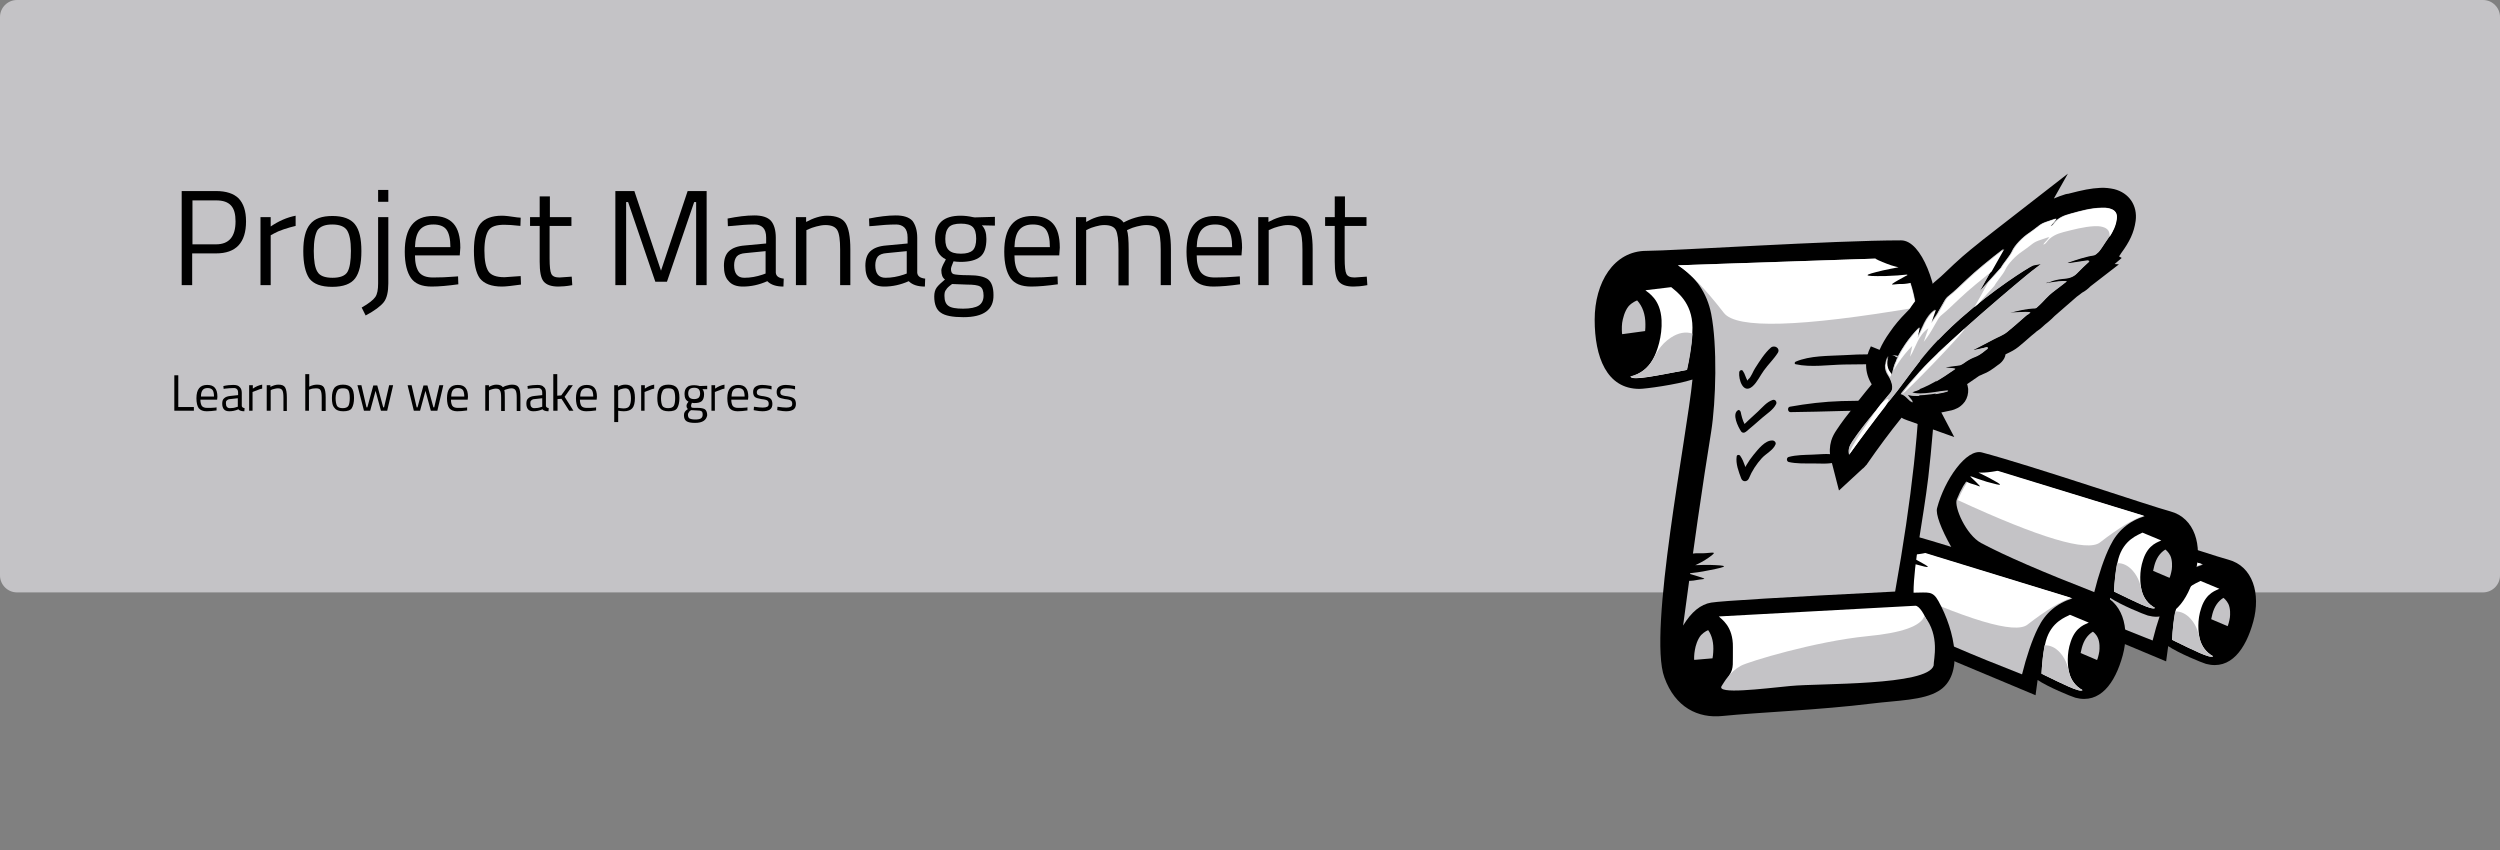 <?xml version="1.0" encoding="utf-8"?>
<!-- Generator: Adobe Illustrator 23.0.2, SVG Export Plug-In . SVG Version: 6.00 Build 0)  -->
<svg version="1.1" xmlns="http://www.w3.org/2000/svg" xmlns:xlink="http://www.w3.org/1999/xlink" x="0px" y="0px"
	 viewBox="0 0 882 300" style="enable-background:new 0 0 882 300;" xml:space="preserve">
<rect x="0" y="0" width="882" height="300" fill="#808080" stroke="none"/>
<style type="text/css">
	.st0{fill:#C4C3C6;}
	.st1{fill:#FFFFFF;}
	.st2{fill-rule:evenodd;clip-rule:evenodd;}
	.st3{fill-rule:evenodd;clip-rule:evenodd;fill:#C4C3C6;}
	.st4{fill-rule:evenodd;clip-rule:evenodd;fill:#FFFFFF;}
	.st5{fill:#010101;}
	.st6{fill:none;}
	.st7{fill-rule:evenodd;clip-rule:evenodd;fill:#B1B2B7;}
	.st8{fill-rule:evenodd;clip-rule:evenodd;fill:#FDFDFD;}
	.st9{fill-rule:evenodd;clip-rule:evenodd;fill:#F9F9F9;}
</style>
<g id="Layer_4">
	<path class="st0" d="M876,209H6c-3.3,0-6-2.7-6-6V6c0-3.3,2.7-6,6-6h870c3.3,0,6,2.7,6,6v197C882,206.3,879.3,209,876,209z"/>
	<g>
		<path d="M76.2,89.4h-8.4v11.2h-3.7V67.4h12.1c3.6,0,6.3,0.9,8,2.6c1.7,1.8,2.6,4.4,2.6,8.1C86.8,85.6,83.3,89.4,76.2,89.4z
			 M67.8,86.2h8.4c4.6,0,6.9-2.7,6.9-8.1c0-2.6-0.5-4.4-1.6-5.6c-1.1-1.2-2.8-1.8-5.2-1.8h-8.4V86.2z"/>
		<path d="M91.9,100.6v-24h3.6v3.3c2.8-1.9,5.7-3.2,8.8-3.8v3.6c-1.3,0.3-2.7,0.7-4.2,1.2s-2.6,1-3.3,1.4L95.5,83v17.6H91.9z"/>
		<path d="M107,88.6c0-4.4,0.8-7.6,2.4-9.5c1.6-2,4.2-2.9,7.9-2.9s6.4,1,7.9,2.9c1.6,2,2.3,5.1,2.3,9.5c0,4.4-0.7,7.6-2.2,9.6
			c-1.5,2-4.2,3-8.1,3c-3.9,0-6.6-1-8.1-3C107.7,96.1,107,92.9,107,88.6z M110.7,88.5c0,3.5,0.4,6,1.3,7.4c0.8,1.4,2.6,2.1,5.3,2.1
			s4.5-0.7,5.3-2.1c0.8-1.4,1.2-3.8,1.2-7.4s-0.5-5.9-1.4-7.3c-0.9-1.3-2.6-2-5.2-2s-4.2,0.7-5.2,2C111.2,82.6,110.7,85,110.7,88.5z
			"/>
		<path d="M133.4,100V76.6h3.6V100c0,2.9-0.5,5.2-1.6,6.6s-3.2,3-6.4,4.7l-1.4-2.8c2.5-1.4,4.1-2.7,4.8-3.7
			C133.1,103.8,133.4,102.2,133.4,100z M133.4,71.2V67h3.6v4.2H133.4z"/>
		<path d="M160.2,97.6l1.4-0.1l0.1,2.8c-3.6,0.5-6.8,0.8-9.4,0.8c-3.5,0-5.9-1-7.3-3c-1.4-2-2.2-5.1-2.2-9.3c0-8.4,3.3-12.6,10-12.6
			c3.2,0,5.6,0.9,7.2,2.7c1.6,1.8,2.4,4.6,2.4,8.5l-0.2,2.7h-15.8c0,2.7,0.5,4.6,1.4,5.9c1,1.3,2.6,1.9,5,1.9
			C155.3,97.9,157.8,97.8,160.2,97.6z M158.9,87.2c0-2.9-0.5-5-1.4-6.2c-0.9-1.2-2.5-1.8-4.6-1.8c-2.1,0-3.7,0.6-4.8,1.9
			c-1.1,1.3-1.6,3.3-1.7,6.1H158.9z"/>
		<path d="M177.1,76.1c1.1,0,2.8,0.2,5.4,0.6l1.2,0.1l-0.1,2.9c-2.6-0.3-4.4-0.4-5.7-0.4c-2.7,0-4.6,0.6-5.5,1.9s-1.5,3.7-1.5,7.2
			s0.5,5.9,1.4,7.3s2.8,2.1,5.7,2.1l5.7-0.4l0.1,3c-3,0.4-5.2,0.7-6.7,0.7c-3.7,0-6.3-1-7.8-2.9c-1.4-1.9-2.1-5.2-2.1-9.7
			c0-4.6,0.8-7.8,2.3-9.6S173.5,76.1,177.1,76.1z"/>
		<path d="M201.5,79.7h-7.6v11.5c0,2.8,0.2,4.6,0.6,5.4c0.4,0.9,1.4,1.3,2.9,1.3l4.3-0.3l0.2,3c-2.1,0.4-3.8,0.5-4.9,0.5
			c-2.5,0-4.2-0.6-5.2-1.8c-1-1.2-1.4-3.5-1.4-7V79.7h-3.4v-3.1h3.4v-7.3h3.6v7.3h7.6V79.7z"/>
		<path d="M217.1,100.6V67.4h6.7l9.4,28.1l9.4-28.1h6.7v33.2h-3.7V71.3h-0.7l-9.6,28.1h-4.1l-9.6-28.1h-0.7v29.3H217.1z"/>
		<path d="M273.7,83.9v12.3c0.1,1.2,1,1.9,2.8,2.1l-0.1,2.8c-2.5,0-4.4-0.6-5.7-1.9c-2.9,1.3-5.8,1.9-8.6,1.9c-2.2,0-3.9-0.6-5-1.9
			c-1.2-1.2-1.7-3-1.7-5.4s0.6-4.1,1.8-5.2c1.2-1.1,3-1.8,5.6-2l7.5-0.7v-2.1c0-1.6-0.4-2.8-1.1-3.5c-0.7-0.7-1.7-1.1-2.9-1.1
			c-2.6,0-5.2,0.2-8,0.5l-1.5,0.1l-0.1-2.7c3.5-0.7,6.6-1.1,9.4-1.1c2.7,0,4.7,0.6,5.9,1.9C273.1,79.2,273.7,81.2,273.7,83.9z
			 M259,93.6c0,2.9,1.2,4.4,3.6,4.4c2.2,0,4.3-0.4,6.4-1.1l1.1-0.4v-7.9l-7.1,0.7c-1.4,0.1-2.5,0.5-3.1,1.2
			C259.3,91.3,259,92.3,259,93.6z"/>
		<path d="M284.4,100.6h-3.6v-24h3.6v1.7c2.6-1.4,5.1-2.2,7.4-2.2c3.2,0,5.4,0.9,6.5,2.6c1.1,1.7,1.7,4.8,1.7,9.2v12.7h-3.6V88
			c0-3.3-0.3-5.6-1-6.8c-0.7-1.2-2.1-1.8-4.2-1.8c-1,0-2.1,0.2-3.2,0.5c-1.1,0.3-2,0.6-2.6,0.9l-0.9,0.4V100.6z"/>
		<path d="M323.6,83.9v12.3c0.1,1.2,1,1.9,2.8,2.1l-0.1,2.8c-2.5,0-4.4-0.6-5.7-1.9c-2.9,1.3-5.8,1.9-8.6,1.9c-2.2,0-3.9-0.6-5-1.9
			c-1.2-1.2-1.7-3-1.7-5.4s0.6-4.1,1.8-5.2c1.2-1.1,3-1.8,5.6-2l7.5-0.7v-2.1c0-1.6-0.4-2.8-1.1-3.5c-0.7-0.7-1.7-1.1-2.9-1.1
			c-2.6,0-5.2,0.2-8,0.5l-1.5,0.1l-0.1-2.7c3.5-0.7,6.6-1.1,9.4-1.1c2.7,0,4.7,0.6,5.9,1.9C322.9,79.2,323.6,81.2,323.6,83.9z
			 M308.8,93.6c0,2.9,1.2,4.4,3.6,4.4c2.2,0,4.3-0.4,6.4-1.1l1.1-0.4v-7.9l-7.1,0.7c-1.4,0.1-2.5,0.5-3.1,1.2
			C309.1,91.3,308.8,92.3,308.8,93.6z"/>
		<path d="M339.9,111.9c-3.8,0-6.5-0.5-8-1.6c-1.5-1-2.3-2.9-2.3-5.7c0-1.3,0.3-2.4,0.9-3.2c0.6-0.8,1.6-1.7,2.9-2.8
			c-0.9-0.6-1.3-1.7-1.3-3.3c0-0.5,0.4-1.6,1.2-3l0.4-0.8c-2.5-1.2-3.8-3.6-3.8-7.2c0-5.5,3-8.2,9-8.2c1.5,0,3,0.2,4.3,0.5l0.7,0.1
			l7.1-0.2v3.1l-4.6-0.1c1.1,1.1,1.6,2.7,1.6,4.8c0,3-0.7,5.1-2.2,6.3s-3.8,1.8-7,1.8c-0.9,0-1.6-0.1-2.4-0.2
			c-0.6,1.4-0.9,2.3-0.9,2.7c0,1,0.3,1.6,0.9,1.8c0.6,0.2,2.4,0.4,5.5,0.4c3.1,0,5.3,0.5,6.6,1.4c1.3,1,2,2.8,2,5.6
			C350.6,109.3,347,111.9,339.9,111.9z M333.2,104.4c0,1.7,0.5,2.9,1.4,3.5c0.9,0.7,2.7,1,5.2,1s4.4-0.4,5.5-1.1
			c1.1-0.7,1.7-1.9,1.7-3.5c0-1.6-0.4-2.7-1.2-3.2c-0.8-0.5-2.4-0.7-4.7-0.7l-5.2-0.2c-1.1,0.8-1.8,1.4-2.1,2
			C333.3,102.7,333.2,103.5,333.2,104.4z M333.5,84.3c0,1.9,0.4,3.2,1.3,4c0.8,0.8,2.2,1.2,4.2,1.2c2,0,3.3-0.4,4.2-1.2
			c0.8-0.8,1.2-2.2,1.2-4.1c0-1.9-0.4-3.3-1.2-4.1s-2.2-1.2-4.2-1.2c-2,0-3.4,0.4-4.2,1.2C333.9,81.1,333.5,82.4,333.5,84.3z"/>
		<path d="M371.7,97.6l1.4-0.1l0.1,2.8c-3.6,0.5-6.8,0.8-9.4,0.8c-3.5,0-5.9-1-7.3-3c-1.4-2-2.2-5.1-2.2-9.3c0-8.4,3.3-12.6,10-12.6
			c3.2,0,5.6,0.9,7.2,2.7c1.6,1.8,2.4,4.6,2.4,8.5l-0.2,2.7h-15.8c0,2.7,0.5,4.6,1.4,5.9c1,1.3,2.6,1.9,5,1.9
			C366.8,97.9,369.2,97.8,371.7,97.6z M370.4,87.2c0-2.9-0.5-5-1.4-6.2c-0.9-1.2-2.5-1.8-4.6-1.8c-2.1,0-3.7,0.6-4.8,1.9
			c-1.1,1.3-1.6,3.3-1.7,6.1H370.4z"/>
		<path d="M383.2,100.6h-3.6v-24h3.6v1.7c2.4-1.4,4.7-2.2,7-2.2c3,0,5.1,0.8,6.2,2.4c1.1-0.6,2.4-1.2,4.1-1.7
			c1.7-0.5,3.2-0.7,4.4-0.7c3.2,0,5.4,0.9,6.5,2.6c1.1,1.7,1.7,4.8,1.7,9.2v12.7h-3.6V88c0-3.3-0.3-5.6-1-6.8
			c-0.6-1.2-2-1.8-4.1-1.8c-1.1,0-2.1,0.2-3.3,0.5s-2,0.6-2.6,0.9l-0.9,0.4c0.4,1.1,0.6,3.4,0.6,7v12.5h-3.6V88.2
			c0-3.5-0.3-5.8-0.9-7c-0.6-1.2-2-1.8-4.1-1.8c-1,0-2.1,0.2-3.1,0.5c-1.1,0.3-1.9,0.6-2.5,0.9l-0.8,0.4V100.6z"/>
		<path d="M436,97.6l1.4-0.1l0.1,2.8c-3.6,0.5-6.8,0.8-9.4,0.8c-3.5,0-5.9-1-7.3-3c-1.4-2-2.2-5.1-2.2-9.3c0-8.4,3.3-12.6,10-12.6
			c3.2,0,5.6,0.9,7.2,2.7c1.6,1.8,2.4,4.6,2.4,8.5l-0.2,2.7h-15.8c0,2.7,0.5,4.6,1.4,5.9c1,1.3,2.6,1.9,5,1.9
			C431.1,97.9,433.6,97.8,436,97.6z M434.7,87.2c0-2.9-0.5-5-1.4-6.2c-0.9-1.2-2.5-1.8-4.6-1.8c-2.1,0-3.7,0.6-4.8,1.9
			c-1.1,1.3-1.6,3.3-1.7,6.1H434.7z"/>
		<path d="M447.5,100.6h-3.6v-24h3.6v1.7c2.6-1.4,5.1-2.2,7.4-2.2c3.2,0,5.4,0.9,6.5,2.6c1.1,1.7,1.7,4.8,1.7,9.2v12.7h-3.6V88
			c0-3.3-0.3-5.6-1-6.8c-0.7-1.2-2.1-1.8-4.2-1.8c-1,0-2.1,0.2-3.2,0.5c-1.1,0.3-2,0.6-2.6,0.9l-0.9,0.4V100.6z"/>
		<path d="M482,79.7h-7.6v11.5c0,2.8,0.2,4.6,0.6,5.4c0.4,0.9,1.4,1.3,2.9,1.3l4.3-0.3l0.2,3c-2.1,0.4-3.8,0.5-4.9,0.5
			c-2.5,0-4.2-0.6-5.2-1.8c-1-1.2-1.4-3.5-1.4-7V79.7h-3.4v-3.1h3.4v-7.3h3.6v7.3h7.6V79.7z"/>
	</g>
	<g>
		<path d="M68.4,144.9h-6.9v-12.5h1.4v11.2h5.5V144.9z"/>
		<path d="M75.9,143.8l0.5-0.1l0,1.1c-1.4,0.2-2.5,0.3-3.5,0.3c-1.3,0-2.2-0.4-2.8-1.1c-0.5-0.7-0.8-1.9-0.8-3.5
			c0-3.2,1.3-4.7,3.8-4.7c1.2,0,2.1,0.3,2.7,1s0.9,1.7,0.9,3.2l-0.1,1h-5.9c0,1,0.2,1.7,0.5,2.2c0.4,0.5,1,0.7,1.9,0.7
			S75,143.9,75.9,143.8z M75.5,139.9c0-1.1-0.2-1.9-0.5-2.3s-0.9-0.7-1.7-0.7s-1.4,0.2-1.8,0.7c-0.4,0.5-0.6,1.2-0.6,2.3H75.5z"/>
		<path d="M85.3,138.6v4.6c0,0.4,0.4,0.7,1,0.8l-0.1,1.1c-0.9,0-1.7-0.2-2.1-0.7c-1.1,0.5-2.2,0.7-3.2,0.7c-0.8,0-1.5-0.2-1.9-0.7
			c-0.4-0.5-0.6-1.1-0.6-2s0.2-1.5,0.7-1.9c0.4-0.4,1.1-0.7,2.1-0.8l2.8-0.3v-0.8c0-0.6-0.1-1-0.4-1.3c-0.3-0.3-0.6-0.4-1.1-0.4
			c-1,0-2,0.1-3,0.2l-0.6,0.1l-0.1-1c1.3-0.3,2.5-0.4,3.5-0.4s1.8,0.2,2.2,0.7C85,136.9,85.3,137.6,85.3,138.6z M79.7,142.3
			c0,1.1,0.5,1.7,1.4,1.7c0.8,0,1.6-0.1,2.4-0.4l0.4-0.1v-3l-2.7,0.3c-0.5,0-0.9,0.2-1.2,0.5S79.7,141.8,79.7,142.3z"/>
		<path d="M87.9,144.9v-9h1.3v1.2c1-0.7,2.1-1.2,3.3-1.4v1.4c-0.5,0.1-1,0.2-1.6,0.5c-0.5,0.2-1,0.4-1.3,0.5l-0.5,0.2v6.6H87.9z"/>
		<path d="M95.5,144.9h-1.4v-9h1.3v0.6c1-0.5,1.9-0.8,2.8-0.8c1.2,0,2,0.3,2.4,1s0.6,1.8,0.6,3.5v4.8H100v-4.7
			c0-1.2-0.1-2.1-0.4-2.6s-0.8-0.7-1.6-0.7c-0.4,0-0.8,0.1-1.2,0.2c-0.4,0.1-0.8,0.2-1,0.3l-0.3,0.2V144.9z"/>
		<path d="M109.1,144.9h-1.4V132h1.4v4.4c1-0.5,1.9-0.7,2.8-0.7c1.2,0,2,0.3,2.4,1s0.6,1.8,0.6,3.5v4.8h-1.4v-4.7
			c0-1.2-0.1-2.1-0.4-2.6c-0.2-0.5-0.8-0.7-1.6-0.7c-0.8,0-1.5,0.1-2.2,0.4l-0.3,0.1V144.9z"/>
		<path d="M117.1,140.4c0-1.6,0.3-2.8,0.9-3.6c0.6-0.7,1.6-1.1,3-1.1c1.4,0,2.4,0.4,3,1.1c0.6,0.7,0.9,1.9,0.9,3.6
			c0,1.6-0.3,2.8-0.8,3.6s-1.6,1.1-3,1.1c-1.5,0-2.5-0.4-3-1.1C117.3,143.2,117.1,142,117.1,140.4z M118.4,140.4
			c0,1.3,0.2,2.2,0.5,2.8c0.3,0.5,1,0.8,2,0.8c1,0,1.7-0.3,2-0.8c0.3-0.5,0.5-1.4,0.5-2.8c0-1.3-0.2-2.2-0.5-2.7s-1-0.7-1.9-0.7
			c-0.9,0-1.6,0.2-1.9,0.7S118.4,139.1,118.4,140.4z"/>
		<path d="M126.1,135.9h1.4l1.8,7.8h0.3l2.1-7.7h1.4l2.1,7.7h0.3l1.8-7.8h1.4l-2.1,9h-2.2l-1.9-7l-1.9,7h-2.2L126.1,135.9z"/>
		<path d="M143.8,135.9h1.4l1.8,7.8h0.3l2.1-7.7h1.4l2.1,7.7h0.3l1.8-7.8h1.4l-2.1,9H152l-1.9-7l-1.9,7h-2.2L143.8,135.9z"/>
		<path d="M164.3,143.8l0.5-0.1l0,1.1c-1.4,0.2-2.5,0.3-3.5,0.3c-1.3,0-2.2-0.4-2.8-1.1c-0.5-0.7-0.8-1.9-0.8-3.5
			c0-3.2,1.3-4.7,3.8-4.7c1.2,0,2.1,0.3,2.7,1s0.9,1.7,0.9,3.2l-0.1,1h-5.9c0,1,0.2,1.7,0.5,2.2c0.4,0.5,1,0.7,1.9,0.7
			S163.4,143.9,164.3,143.8z M163.8,139.9c0-1.1-0.2-1.9-0.5-2.3s-0.9-0.7-1.7-0.7s-1.4,0.2-1.8,0.7c-0.4,0.5-0.6,1.2-0.6,2.3H163.8
			z"/>
		<path d="M172.6,144.9h-1.4v-9h1.3v0.6c0.9-0.5,1.8-0.8,2.6-0.8c1.1,0,1.9,0.3,2.3,0.9c0.4-0.2,0.9-0.5,1.5-0.6
			c0.6-0.2,1.2-0.3,1.7-0.3c1.2,0,2,0.3,2.4,1c0.4,0.6,0.6,1.8,0.6,3.5v4.8h-1.3v-4.7c0-1.2-0.1-2.1-0.4-2.6s-0.8-0.7-1.5-0.7
			c-0.4,0-0.8,0.1-1.2,0.2s-0.7,0.2-1,0.3l-0.3,0.2c0.2,0.4,0.2,1.3,0.2,2.6v4.7h-1.3v-4.6c0-1.3-0.1-2.2-0.4-2.6
			c-0.2-0.5-0.7-0.7-1.5-0.7c-0.4,0-0.8,0.1-1.2,0.2s-0.7,0.2-0.9,0.3l-0.3,0.2V144.9z"/>
		<path d="M192.6,138.6v4.6c0,0.4,0.4,0.7,1,0.8l-0.1,1.1c-0.9,0-1.7-0.2-2.1-0.7c-1.1,0.5-2.2,0.7-3.2,0.7c-0.8,0-1.5-0.2-1.9-0.7
			c-0.4-0.5-0.6-1.1-0.6-2s0.2-1.5,0.7-1.9c0.4-0.4,1.1-0.7,2.1-0.8l2.8-0.3v-0.8c0-0.6-0.1-1-0.4-1.3c-0.3-0.3-0.6-0.4-1.1-0.4
			c-1,0-2,0.1-3,0.2l-0.6,0.1l-0.1-1c1.3-0.3,2.5-0.4,3.5-0.4s1.8,0.2,2.2,0.7C192.4,136.9,192.6,137.6,192.6,138.6z M187.1,142.3
			c0,1.1,0.5,1.7,1.4,1.7c0.8,0,1.6-0.1,2.4-0.4l0.4-0.1v-3l-2.7,0.3c-0.5,0-0.9,0.2-1.2,0.5S187.1,141.8,187.1,142.3z"/>
		<path d="M196.6,144.9h-1.4V132h1.4v7.6l1.4-0.1l2.6-3.6h1.5l-2.9,4.1l3.1,4.9h-1.5l-2.7-4.2l-1.4,0.1V144.9z"/>
		<path d="M209.8,143.8l0.5-0.1l0,1.1c-1.4,0.2-2.5,0.3-3.5,0.3c-1.3,0-2.2-0.4-2.8-1.1c-0.5-0.7-0.8-1.9-0.8-3.5
			c0-3.2,1.3-4.7,3.8-4.7c1.2,0,2.1,0.3,2.7,1s0.9,1.7,0.9,3.2l-0.1,1h-5.9c0,1,0.2,1.7,0.5,2.2c0.4,0.5,1,0.7,1.9,0.7
			S208.9,143.9,209.8,143.8z M209.3,139.9c0-1.1-0.2-1.9-0.5-2.3s-0.9-0.7-1.7-0.7s-1.4,0.2-1.8,0.7c-0.4,0.5-0.6,1.2-0.6,2.3H209.3
			z"/>
		<path d="M216.7,148.9v-13h1.3v0.6c0.9-0.6,1.8-0.8,2.7-0.8c1.1,0,2,0.4,2.5,1.1c0.5,0.7,0.8,1.9,0.8,3.6s-0.3,2.9-0.9,3.6
			c-0.6,0.7-1.6,1.1-3,1.1c-0.7,0-1.4-0.1-2-0.2v4H216.7z M220.6,137c-0.4,0-0.7,0.1-1.2,0.2c-0.4,0.1-0.7,0.2-1,0.4l-0.3,0.2v6.1
			c0.9,0.1,1.5,0.2,1.9,0.2c1,0,1.7-0.3,2-0.8c0.4-0.6,0.6-1.5,0.6-2.7s-0.2-2.1-0.5-2.7C221.8,137.2,221.2,137,220.6,137z"/>
		<path d="M226.2,144.9v-9h1.3v1.2c1-0.7,2.1-1.2,3.3-1.4v1.4c-0.5,0.1-1,0.2-1.6,0.5c-0.5,0.2-1,0.4-1.3,0.5l-0.5,0.2v6.6H226.2z"
			/>
		<path d="M231.9,140.4c0-1.6,0.3-2.8,0.9-3.6c0.6-0.7,1.6-1.1,3-1.1c1.4,0,2.4,0.4,3,1.1c0.6,0.7,0.9,1.9,0.9,3.6
			c0,1.6-0.3,2.8-0.8,3.6s-1.6,1.1-3,1.1c-1.5,0-2.5-0.4-3-1.1C232.1,143.2,231.9,142,231.9,140.4z M233.2,140.4
			c0,1.3,0.2,2.2,0.5,2.8c0.3,0.5,1,0.8,2,0.8c1,0,1.7-0.3,2-0.8c0.3-0.5,0.5-1.4,0.5-2.8c0-1.3-0.2-2.2-0.5-2.7s-1-0.7-1.9-0.7
			c-0.9,0-1.6,0.2-1.9,0.7S233.2,139.1,233.2,140.4z"/>
		<path d="M245.2,149.2c-1.4,0-2.4-0.2-3-0.6c-0.6-0.4-0.9-1.1-0.9-2.1c0-0.5,0.1-0.9,0.3-1.2c0.2-0.3,0.6-0.7,1.1-1
			c-0.3-0.2-0.5-0.6-0.5-1.2c0-0.2,0.1-0.6,0.5-1.1l0.2-0.3c-0.9-0.4-1.4-1.3-1.4-2.7c0-2.1,1.1-3.1,3.4-3.1c0.6,0,1.1,0.1,1.6,0.2
			l0.3,0.1l2.7-0.1v1.2l-1.7,0c0.4,0.4,0.6,1,0.6,1.8c0,1.1-0.3,1.9-0.8,2.4c-0.6,0.5-1.4,0.7-2.6,0.7c-0.3,0-0.6,0-0.9-0.1
			c-0.2,0.5-0.3,0.9-0.3,1c0,0.4,0.1,0.6,0.3,0.7c0.2,0.1,0.9,0.1,2.1,0.1c1.2,0,2,0.2,2.5,0.5c0.5,0.4,0.8,1.1,0.8,2.1
			C249.2,148.2,247.9,149.2,245.2,149.2z M242.7,146.3c0,0.6,0.2,1.1,0.5,1.3c0.4,0.2,1,0.4,2,0.4s1.6-0.1,2.1-0.4
			c0.4-0.3,0.6-0.7,0.6-1.3s-0.1-1-0.4-1.2c-0.3-0.2-0.9-0.3-1.8-0.3l-1.9-0.1c-0.4,0.3-0.7,0.5-0.8,0.8
			C242.8,145.7,242.7,146,242.7,146.3z M242.8,138.8c0,0.7,0.2,1.2,0.5,1.5s0.8,0.5,1.6,0.5c0.7,0,1.3-0.2,1.6-0.5
			c0.3-0.3,0.5-0.8,0.5-1.5c0-0.7-0.2-1.2-0.5-1.5c-0.3-0.3-0.8-0.5-1.6-0.5c-0.7,0-1.3,0.2-1.6,0.5S242.8,138.1,242.8,138.8z"/>
		<path d="M251,144.9v-9h1.3v1.2c1-0.7,2.1-1.2,3.3-1.4v1.4c-0.5,0.1-1,0.2-1.6,0.5c-0.5,0.2-1,0.4-1.3,0.5l-0.5,0.2v6.6H251z"/>
		<path d="M263.2,143.8l0.5-0.1l0,1.1c-1.4,0.2-2.5,0.3-3.5,0.3c-1.3,0-2.2-0.4-2.8-1.1c-0.5-0.7-0.8-1.9-0.8-3.5
			c0-3.2,1.3-4.7,3.8-4.7c1.2,0,2.1,0.3,2.7,1s0.9,1.7,0.9,3.2l-0.1,1H258c0,1,0.2,1.7,0.5,2.2c0.4,0.5,1,0.7,1.9,0.7
			S262.3,143.9,263.2,143.8z M262.7,139.9c0-1.1-0.2-1.9-0.5-2.3s-0.9-0.7-1.7-0.7s-1.4,0.2-1.8,0.7c-0.4,0.5-0.6,1.2-0.6,2.3H262.7
			z"/>
		<path d="M269,137c-1.3,0-2,0.5-2,1.4c0,0.4,0.1,0.7,0.4,0.9s1,0.4,2.1,0.5c1.1,0.2,1.8,0.4,2.3,0.8c0.4,0.3,0.7,1,0.7,1.9
			s-0.3,1.6-0.9,2c-0.6,0.4-1.5,0.6-2.6,0.6c-0.7,0-1.6-0.1-2.6-0.3l-0.5-0.1l0.1-1.2c1.4,0.2,2.4,0.3,3.1,0.3
			c0.7,0,1.2-0.1,1.6-0.3c0.4-0.2,0.5-0.6,0.5-1.1c0-0.5-0.2-0.9-0.5-1.1c-0.3-0.2-1-0.4-2.1-0.5c-1.1-0.2-1.8-0.4-2.2-0.7
			c-0.4-0.3-0.7-0.9-0.7-1.8c0-0.9,0.3-1.5,0.9-1.9s1.4-0.6,2.3-0.6c0.7,0,1.6,0.1,2.8,0.3l0.5,0.1l0,1.2
			C270.8,137,269.7,137,269,137z"/>
		<path d="M277.3,137c-1.3,0-2,0.5-2,1.4c0,0.4,0.1,0.7,0.4,0.9s1,0.4,2.1,0.5c1.1,0.2,1.8,0.4,2.3,0.8c0.4,0.3,0.7,1,0.7,1.9
			s-0.3,1.6-0.9,2c-0.6,0.4-1.5,0.6-2.6,0.6c-0.7,0-1.6-0.1-2.6-0.3l-0.5-0.1l0.1-1.2c1.4,0.2,2.4,0.3,3.1,0.3
			c0.7,0,1.2-0.1,1.6-0.3c0.4-0.2,0.5-0.6,0.5-1.1c0-0.5-0.2-0.9-0.5-1.1c-0.3-0.2-1-0.4-2.1-0.5c-1.1-0.2-1.8-0.4-2.2-0.7
			c-0.4-0.3-0.7-0.9-0.7-1.8c0-0.9,0.3-1.5,0.9-1.9s1.4-0.6,2.3-0.6c0.7,0,1.6,0.1,2.8,0.3l0.5,0.1l0,1.2
			C279.2,137,278.1,137,277.3,137z"/>
	</g>
</g>
<g id="Layer_2">
</g>
<g id="Layer_3">
</g>
<g id="Layer_1">
	
		<g id="Scroll_7_" transform="translate(76.483, 92.414) rotate(13) translate(-76.483, -92.414) translate(6.483, 59.914)">
		<path class="st2" d="M771.8,15.1c-0.2-2.1-0.4-4-0.5-5.4c4.2,1.6,12.8,3,14.4,3.1c9,0.3,12.5-8.2,12.9-18.3
			c0.4-10.1-4.5-19-13.5-19.3c-6.9-0.2-51-4.7-69.4-5.3c-5.6-0.2-10.7,12.3-11,22.7c-0.1,2.1,2.9,6.7,8.1,12.4L771.8,15.1z"/>
		<path class="st3" d="M722.7,1.1c9.3,2.5,23.6,5.1,42.8,7.9c0.1-6.3,0.7-12.7,1.8-17.2c1.3-5.7,4.5-10,9.5-12.9l-59.1-4.1
			c-3.1,2.2-5.6,5.4-6.8,13.2C710.4-9.2,716.8-0.5,722.7,1.1z"/>
		<path class="st4" d="M763.4-8.5c5.3-6.5,9.6-10.7,13-12.7l-59-4.2c-2.8,2.1-4.9,6.6-6.2,13.6C742.4-5.3,759.8-4.2,763.4-8.5z"/>
		<g id="Group-3_9_" transform="translate(12.744, 19.02)">
			<path class="st4" d="M764.5-34.3c-1.2,1.1-5.9,3.8-6.2,10.9c-0.1,3.5,0.5,8.4,1.1,11.6c8.3,1.9,14.6,3.5,15.4,2.4
				c-2.7-0.8-4.7-2.5-6-5c-1-2-2.4-6.2-1.9-10.7c0.5-5.8,4-7.3,4.7-8L764.5-34.3z"/>
			<path class="st3" d="M759.4-11.8c8.3,1.9,14.7,3.5,15.4,2.4c-2.7-0.8-4.8-2.4-6-5c-0.6-1.1-1.7-4-4.7-6.1c-2-1.4-4-1.8-5.9-1.3
				C758.3-18.5,758.9-14.6,759.4-11.8z"/>
			<path class="st3" d="M773.7-30.3c-1.6,1.6-2.4,3.7-2.5,6.4c0,0.6,0,1.3,0,1.9l6.2,1.1c0.1-0.3,0.2-1.8,0.1-3.1
				c-0.1-1-0.5-3.2-1.6-4.6C775-29.7,773.8-30.3,773.7-30.3z"/>
		</g>
		<path id="Combined-Shape-Copy_9_" class="st2" d="M712.5-26.9l-1.2,7.7c1.7,0.5,2.9,0.7,3.7,0.7c1.6,0,3.3,0.6,2.5,0
			c-0.4-0.3-2.3-1.5-3.4-2.1c-0.3-0.2-0.6-0.3-0.9-0.5c2,0.3,4.1,0.5,6.5,0.7c6.4,0.3,6.1,0,0.6-1.5c-1.1-0.3-2.5-0.6-4.2-1
			c0.6-0.1,1.3-0.3,2.1-0.5c1.4-0.4,3.7-1.3,4.2-1.6c0.9-0.6-1.5-0.5-4.1-1.2C716.9-26.6,715-26.8,712.5-26.9z"/>
	</g>
	
		<g id="Scroll_6_" transform="translate(76.483, 92.414) rotate(13) translate(-76.483, -92.414) translate(6.483, 59.914)">
		<path class="st2" d="M729.6,37.1c-0.2-2.1-0.4-4-0.5-5.4c4.2,1.6,12.8,3,14.4,3.1c9,0.3,12.5-8.2,12.9-18.3
			c0.4-10.1-4.5-19-13.5-19.3c-6.9-0.2-51-4.7-69.4-5.3c-5.6-0.2-10.7,12.3-11,22.7c-0.1,2.1,2.9,6.7,8.1,12.4L729.6,37.1z"/>
		<path class="st3" d="M680.5,23.1c9.3,2.5,23.6,5.1,42.8,7.9c0.1-6.3,0.7-12.7,1.8-17.2c1.3-5.7,4.5-10,9.5-12.9l-59.1-4.1
			c-3.1,2.2-5.6,5.4-6.8,13.2C668.2,12.7,674.6,21.5,680.5,23.1z"/>
		<path class="st4" d="M721.2,13.5c5.3-6.5,9.6-10.7,13-12.7l-59-4.2c-2.8,2.1-4.9,6.6-6.2,13.6C700.2,16.7,717.7,17.8,721.2,13.5z"
			/>
		<g id="Group-3_8_" transform="translate(12.744, 19.02)">
			<path class="st4" d="M722.3-12.3c-1.2,1.1-5.9,3.8-6.2,10.9c-0.1,3.5,0.5,8.4,1.1,11.6c8.3,1.9,14.6,3.5,15.4,2.4
				c-2.7-0.8-4.7-2.5-6-5c-1-2-2.4-6.2-1.9-10.7c0.5-5.8,4-7.3,4.7-8L722.3-12.3z"/>
			<path class="st3" d="M717.2,10.2c8.3,1.9,14.7,3.5,15.4,2.4c-2.7-0.8-4.8-2.4-6-5c-0.6-1.1-1.7-4-4.7-6.1c-2-1.4-4-1.8-5.9-1.3
				C716.1,3.5,716.7,7.4,717.2,10.2z"/>
			<path class="st3" d="M731.5-8.3c-1.6,1.6-2.4,3.7-2.5,6.4c0,0.6,0,1.3,0,1.9l6.2,1.1c0.1-0.3,0.2-1.8,0.1-3.1
				c-0.1-1-0.5-3.2-1.6-4.6C732.8-7.8,731.6-8.3,731.5-8.3z"/>
		</g>
		<path id="Combined-Shape-Copy_8_" class="st2" d="M670.4-4.9l-1.2,7.7c1.7,0.5,2.9,0.7,3.7,0.7c1.6,0,3.3,0.6,2.5,0
			c-0.4-0.3-2.3-1.5-3.4-2.1c-0.3-0.2-0.6-0.3-0.9-0.5c2,0.3,4.1,0.5,6.5,0.7c6.4,0.3,6.1,0,0.6-1.5c-1.1-0.3-2.5-0.6-4.2-1
			c0.6-0.1,1.3-0.3,2.1-0.5c1.4-0.4,3.7-1.3,4.2-1.6c0.9-0.6-1.5-0.5-4.1-1.2C674.7-4.6,672.8-4.8,670.4-4.9z"/>
	</g>
	
		<g id="Scroll_5_" transform="translate(76.483, 92.414) rotate(13) translate(-76.483, -92.414) translate(6.483, 59.914)">
		<path class="st2" d="M748,3.1c-0.2-2.1-0.4-4-0.5-5.4c4.2,1.6,12.8,3,14.4,3.1c9,0.3,12.5-8.2,12.9-18.3
			c0.4-10.1-4.5-19-13.5-19.3c-6.9-0.2-51-4.7-69.4-5.3c-5.6-0.2-10.7,12.3-11,22.7c-0.1,2.1,2.9,6.7,8.1,12.4L748,3.1z"/>
		<path class="st3" d="M698.8-10.9c9.3,2.5,23.6,5.1,42.8,7.9c0.1-6.3,0.7-12.7,1.8-17.2c1.3-5.7,4.5-10,9.5-12.9l-59.1-4.1
			c-3.1,2.2-5.6,5.4-6.8,13.2C686.5-21.2,693-12.5,698.8-10.9z"/>
		<path class="st4" d="M739.6-20.5c5.3-6.5,9.6-10.7,13-12.7l-59-4.2c-2.8,2.1-4.9,6.6-6.2,13.6C718.6-17.3,736-16.2,739.6-20.5z"/>
		<g id="Group-3_7_" transform="translate(12.744, 19.02)">
			<path class="st4" d="M740.7-46.3c-1.2,1.1-5.9,3.8-6.2,10.9c-0.1,3.5,0.5,8.4,1.1,11.6c8.3,1.9,14.6,3.5,15.4,2.4
				c-2.7-0.8-4.7-2.5-6-5c-1-2-2.4-6.2-1.9-10.7c0.5-5.8,4-7.3,4.7-8L740.7-46.3z"/>
			<path class="st3" d="M735.6-23.8c8.3,1.9,14.7,3.5,15.4,2.4c-2.7-0.8-4.8-2.4-6-5c-0.6-1.1-1.7-4-4.7-6.1c-2-1.4-4-1.8-5.9-1.3
				C734.5-30.5,735.1-26.5,735.6-23.8z"/>
			<path class="st3" d="M749.9-42.3c-1.6,1.6-2.4,3.7-2.5,6.4c0,0.6,0,1.3,0,1.9l6.2,1.1c0.1-0.3,0.2-1.8,0.1-3.1
				c-0.1-1-0.5-3.2-1.6-4.6C751.2-41.7,750-42.3,749.9-42.3z"/>
		</g>
		<path id="Combined-Shape-Copy_7_" class="st2" d="M688.7-38.9l-1.2,7.7c1.7,0.5,2.9,0.7,3.7,0.7c1.6,0,3.3,0.6,2.5,0
			c-0.4-0.3-2.3-1.5-3.4-2.1c-0.3-0.2-0.6-0.3-0.9-0.5c2,0.3,4.1,0.5,6.5,0.7c6.4,0.3,6.1,0,0.6-1.5c-1.1-0.3-2.5-0.6-4.2-1
			c0.6-0.1,1.3-0.3,2.1-0.5c1.4-0.4,3.7-1.3,4.2-1.6c0.9-0.6-1.5-0.5-4.1-1.2C693.1-38.6,691.2-38.8,688.7-38.9z"/>
	</g>
	<g>
		<g id="Group-9_2_" transform="translate(115, 1547)">
			<g id="Group-7_2_" transform="translate(343, 192)">
				<path id="Oval_4_" class="st2" d="M120.4-1601.8c2,0,13.2-1.5,18.7-3.3c-1.8,19.2-15.8,89.2-9.9,105.1
					c3.8,10.6,11.9,14.5,20.5,13.6c12.8-1.3,34.3-2.1,52.8-4.4c8.9-1.1,18-1.1,23.4-4.4c9.2-5.5,5.8-21.2,0-31.7
					c-2.1-3.8-3.6-3-8.8-3c0-10.3,3.4-25.6,5.2-40.7c2.4-20.6,3.6-45.9,3.6-53.7c0-13.5-5.9-29.9-13.2-29.9
					c-23.8,0-80.8,3.7-89.8,3.7c-11.6,0-18.3,11.2-18.3,24.3S108.8-1601.8,120.4-1601.8z"/>
				<path class="st3" d="M134-1645.4l76.6-2.6c5.8,4.5,8.8,17,8.8,37.5s-2.9,47.3-8.8,80.2c-39.6,2-61.2,3.3-64.9,3.9
					s-7,3.3-9.9,8.1c3.6-27.1,6.9-49.9,9.9-68.4c1.7-10.8,2.2-30.4,0-41.6C144.2-1635.7,140.3-1641.4,134-1645.4z"/>
				<path id="Path_4_" class="st4" d="M150.2-1628.6c-6.6-8.5-12-14.1-16.2-16.8l76.5-2.6c3.6,2.8,6,8.6,7.4,17.5
					C177.2-1623.6,154.6-1622.9,150.2-1628.6z"/>
				<g id="Group-3_5_" transform="translate(14, 24)">
					<path class="st4" d="M117.6-1661.7c1.6,1.4,7.5,5.2,7.5,14.3c0,4.6-1.1,10.8-2,14.9c-10.8,2-19,3.9-19.9,2.4
						c3.6-0.9,6.2-3,8-6.2c1.4-2.6,3.3-8,3-13.8c-0.4-7.5-4.8-9.6-5.7-10.5L117.6-1661.7z"/>
					<path class="st3" d="M123.2-1632.5c-10.8,2-19.1,3.8-20,2.3c3.6-0.9,6.2-2.9,8-6.1c0.8-1.4,2.4-5.1,6.3-7.6
						c2.6-1.7,5.2-2.2,7.6-1.4C124.9-1641.1,124-1636,123.2-1632.5z"/>
					<path class="st3" d="M105.6-1657c1.9,2.1,2.9,4.9,2.9,8.4c0,0.8,0,1.6-0.1,2.4l-8.1,1.1c-0.1-0.4-0.2-2.4,0-4
						c0.2-1.3,0.8-4.1,2.3-5.9C103.9-1656.4,105.5-1657,105.6-1657z"/>
					
						<g id="Group-4_2_" transform="translate(99.917, 186.391) rotate(-356) translate(-99.917, -186.391) translate(37.917, 160.891)">
						<path id="Path-Copy-6_2_" class="st4" d="M44.5-1713.2c1.3-0.1,3.5,2.6,5.4,7.1c2.9,7.2-0.8,10.9-5.1,13.3
							c-10.8,2-45.2,7.8-46.1,6.3c-13.7,4.7-19.7,5.4-17.9,2.2c1.4-2.6,0.8-4,0.5-9.8c-0.4-7.5-4.8-9.6-5.7-10.5L44.5-1713.2z"/>
						<path id="Path-Copy-5_2_" class="st3" d="M52.4-1692.6c-1.6,7.3-39.7,9-49.8,10.7s-26.1,4.9-24.3,1.7c0.8-1.4,2.4-5.1,6.3-7.6
							c2.5-1.6,25.5-10.4,43.7-13.5c12.1-2,18.7-4.9,19.6-8.5C54-1703.2,52.2-1694.8,52.4-1692.6z"/>
						<path id="Path-Copy-2_2_" class="st3" d="M-27.8-1699.5c1.5,1.9,2.3,4.4,2.3,7.6c0,0.7,0,1.5-0.1,2.2l-6.4,1
							c-0.1-0.3-0.2-2.1,0-3.6c0.1-1.2,0.6-3.7,1.8-5.3C-29.1-1698.9-27.9-1699.5-27.8-1699.5z"/>
					</g>
				</g>
				<path id="Combined-Shape_2_" class="st2" d="M135-1542.9l0.8,8.8c2,0.1,3.5,0,4.4-0.2c1.8-0.4,3.8-0.3,2.8-0.7
					c-0.5-0.2-3-1-4.4-1.4c-0.4-0.1-0.8-0.2-1.2-0.3c2.3-0.2,4.7-0.5,7.5-1.1c7.3-1.4,6.8-1.7,0.2-1.9c-1.3,0-3,0-5,0.1
					c0.7-0.3,1.4-0.7,2.2-1.1c1.5-0.8,3.8-2.4,4.2-2.9c0.8-0.9-1.8-0.1-4.9-0.2C140-1543.9,137.8-1543.6,135-1542.9z"/>
				<path id="Combined-Shape-Copy_2_" class="st2" d="M216.6-1649.5l1.2,9.9c-2.2,0.6-3.8,0.8-4.8,0.8c-2.1-0.1-4.3,0.6-3.2-0.2
					c0.5-0.4,3-1.8,4.5-2.6c0.4-0.2,0.8-0.4,1.2-0.6c-2.6,0.3-5.3,0.5-8.5,0.6c-8.3,0.1-7.8-0.3-0.7-2c1.4-0.3,3.3-0.7,5.5-1.1
					c-0.8-0.2-1.7-0.4-2.6-0.7c-1.8-0.6-4.7-1.8-5.3-2.2c-1.1-0.8,1.9-0.6,5.3-1.4C211-1649.4,213.4-1649.6,216.6-1649.5z"/>
			</g>
		</g>
		<g>
			<path d="M612.7,161c-0.4,2.6,0.7,5.4,1.6,7.8c0.5,1.3,2.1,1.3,2.7,0c1.1-2.7,2.7-5.1,4.6-7.2c1.5-1.6,4-2.8,4.8-4.8
				c0.3-0.7-0.4-1.4-1.1-1.4c-2.6-0.1-5.1,3.2-6.6,5c-1.9,2.3-3.4,4.9-4.5,7.7c0.9,0,1.8,0,2.7,0c-0.9-2.3-1.5-5.2-2.9-7.2
				C613.8,160.4,612.8,160.3,612.7,161L612.7,161z"/>
		</g>
		<g>
			<path d="M613.2,144.7c-2.3,1.3,0,5.9,1,7.4c0.4,0.7,1.2,0.7,1.8,0.2c1.9-1.6,3.8-3.2,5.7-4.9c1.6-1.4,3.9-2.8,4.9-4.8
				c0.4-0.7-0.2-1.8-1.2-1.5c-2.1,0.7-3.6,2.6-5.2,4.1c-2,1.8-3.9,3.6-5.8,5.4c0.6,0.1,1.2,0.2,1.8,0.2c-1-1.4-1.5-2.9-1.9-4.6
				c-0.2-0.9-0.1-1.1-0.8-1.6C613.4,144.7,613.3,144.7,613.2,144.7L613.2,144.7z"/>
		</g>
		<g>
			<path d="M613.6,131.3c-0.3,2.6,1.4,7.9,4.7,5c1.6-1.4,2.7-3.8,4-5.6c1.5-2.1,3.5-4,4.9-6.2c1-1.6-1.1-2.9-2.4-1.9
				c-2.2,1.9-4,4.8-5.6,7.3c-0.7,1-1.4,3.2-2.4,3.9c-0.1,0.2-0.2,0.3-0.3,0.5c-0.3-0.6-0.6-1.2-0.8-1.8c-0.2-0.6-0.4-1-0.8-1.6
				C614.6,130.3,613.7,130.6,613.6,131.3L613.6,131.3z"/>
		</g>
		<g>
			<g>
				<path d="M633.6,128.7C633.6,128.7,633.6,128.7,633.6,128.7C633.6,128.7,633.6,128.7,633.6,128.7L633.6,128.7z"/>
			</g>
		</g>
		<g>
			<path d="M633.5,128.5c5.4,1.2,11.6,0.2,17.1,0.1c2.9,0,5.8-0.1,8.8-0.1c2.8,0,5.8,0.3,8.6-0.2c1.4-0.3,1.4-2.5,0-2.9
				c-2.6-0.6-5.4-0.4-8.1-0.4c-3.1,0-6.2,0.1-9.3,0.3c-5.4,0.3-12,0.1-17.1,2.3C633.1,127.8,633,128.4,633.5,128.5L633.5,128.5z"/>
		</g>
		<g>
			<path d="M631.7,145.4c6-0.1,12-0.2,18-0.4c2.9-0.1,5.8-0.1,8.8-0.1c2.7,0,6,0.7,8.6-0.3c0.9-0.4,1.4-1.8,0.3-2.3
				c-2.3-1.1-5.2-0.8-7.8-0.9c-3.3,0-6.6,0-9.9,0.1c-6.2,0.2-12.2,0.9-18.3,2C630.5,143.8,630.7,145.4,631.7,145.4L631.7,145.4z"/>
		</g>
		<g>
			<path d="M631.1,163c2.6,0.6,5.5,0.5,8.2,0.5c2.7,0,5.6,0.3,8.3-0.4c1.3-0.3,1.3-2.3,0-2.6c-2.7-0.6-5.6-0.2-8.3-0.1
				c-2.7,0.1-5.6,0.1-8.2,0.8C630.2,161.4,630.2,162.8,631.1,163L631.1,163z"/>
		</g>
	</g>
	
		<g id="Group_2_" transform="translate(260.366, 119.699) rotate(-3) translate(-260.366, -119.699) translate(198.866, 3.699)">
		<path id="Fill-1-Copy_2_" d="M501,141.9c-1.3,0.3-2.6,0.5-3.9,0.8c-0.2,0-0.3,0.1-0.5,0.1c-0.1,0-0.2-0.1-0.2-0.1
			c0-0.1,0.1-0.1,0.2-0.1c0.1-0.1,0.2-0.1,0.4-0.2c2.3-1,4.5-2.1,6.8-3.1c1.7-0.8,3.5-1.3,5-2.4c2.2-1.6,4.4-3.4,6.6-5.1
			c2.3-1.8-0.5,0.5,1.9-1.3c-2.5-0.4-4.9-0.1-7.3-0.3c3-0.6,6-1.2,9-1.1c0.2,0,0.4-0.1,0.6-0.2c3.4-2.7,3.3-3.4,6.9-5.8
			c1.4-0.9,2.7-1.9,4.2-2.9c-2.2-0.2-4,0-5.9,0.2c-0.2,0.1-0.4,0.1-0.6,0c-0.2,0-0.3,0.1-0.5,0.1l-0.3,0.1c-0.1,0-0.2,0-0.3-0.1
			c0-0.2,0.1-0.1,0.2-0.1c0.1-0.1,0.1-0.2,0.3-0.1c0.1-0.2,0.3-0.2,0.4-0.1c0.2,0,0.4-0.1,0.6-0.1c1.6-0.6,3.2-0.8,4.8-0.9
			c1.8,0,3.6-0.3,5-1.6c1.5-1.4,3-2.7,4.6-4c-0.3-0.2-0.5-0.3-0.7-0.3c-2.1,0.2-4.1,0.4-6.2,0.6c-0.5,0-0.5,0.1-1-0.2
			c3.1-0.9,6.5-1.9,9.7-2.2c0.4,0,1.5-0.9,1.7-1.1c1.2-1.3,1.4-1.8,2.5-3.2c1.9-2.4,3.7-4.9,4.3-8c0.4-2-0.4-3.2-2.3-3.8
			c-0.9-0.3-1.9-0.4-2.9-0.4c-3.7,0-7.3,0.8-10.9,1.5c-2.4,0.5-4.6,1.3-6.3,3.3c-0.3,0.3-0.6,0.7-1.2,0.7c0.7-0.9,1.6-1.5,2.3-2.5
			c-0.3,0.1-0.5,0.1-0.6,0.1c-6.2,1.7-3.8,1.1-9.3,4.5c-2.2,1.3-5.1,3.9-6.3,6.2c-0.8,1.5-3.2,3.9-4.1,5.4c0,0-7.9,7.9-7.9,7.9
			l9.1-14.4c-1.3,0.9-2.5,1.7-3.6,2.5c-6.5,4.7-7.6,5.6-13.7,10.8c-4.1,3.5-3,1.6-5.9,6.2c-1.1,1.8-2.3,3.5-3.9,5.3
			c0.7-1.7,1.3-3.2,1.9-4.7c-3.8,2.3-4.7,6.4-7,9.7c0.3-1.2,0.7-2.5,1-3.7c-2,1.8-3.7,3.6-5.2,5.7c-2.4,3.1-4.3,6.4-5.1,10.3
			c0,0.1,0,0.2-0.1,0.2c-0.1,0-0.1-0.1-0.1-0.2c-1.8-1.9-1.8-4.1-1-6.5c-1.3,2.2-1.6,4.4-0.2,6.7c0.6,1,1,2.1,1.2,3.2
			c0.2,1.2,0,2.2-0.8,3.1c-2,2.1-4,4.3-5.9,6.5c-2.8,3.2-5.7,6.4-8.3,9.8c-1,1.3-1.8,2.7-1.4,4.6c0.2-0.1,0.3-0.2,0.3-0.3
			c4.8-6.2,9.7-12.2,15-18c3.9-4.2,7-8.4,11-12.9c2.1-2.3,6.6-7.6,15.5-14.7c12.3-9.8,24.4-16.5,26.4-17.3c0.5-0.2,3-0.4,3-0.4
			c-1.2,0.8-2.4,1.6-3.5,2.4c-2.9,2-32.6,24.3-41.4,33.4c-2.4,2.4-4.7,4.9-7,7.4c1.9,0.5,2.5,2.5,4.1,3.2c-0.5-1-1.4-1.7-1.7-2.9
			c2.6,1.6,15.1-0.1,14.3-0.5c-0.8-0.4-10.8,1.4-12.8-0.2c5.8-1.4,10.8-4.3,15.8-7.4c-1.2-0.4-2.4-0.2-3.6-0.8
			c1.7-0.1,3.2-0.3,4.8-0.4c0.6,0,1.1-0.2,1.6-0.5c4.8-3.1,4.1-1.2,8.6-4.6c0.2-0.1,0.5-0.2,0.4-0.5
			C501.5,141.7,501.2,141.8,501,141.9z M506.3,147.3c-0.3,0.3-0.7,0.6-1,0.8c-0.1,0.1-0.2,0.1-0.2,0.1c-2.3,1.6-3.8,2.5-5.7,3.1
			c-0.1,0-0.2,0.1-0.2,0.1c-0.5,0.2-0.8,0.3-1.1,0.4l-4.4,2.7c0.2,0.5,0.2,1.1,0.3,1.7c0,1.7-0.5,3.2-1.4,4.4
			c-0.5,0.6-1,1.1-1.6,1.5c-0.8,0.6-1.5,0.8-2.3,1.1c-0.6,0.2-1.2,0.3-2,0.4c-0.8,0.1-1.7,0.3-2.6,0.4l4.1,8.9l-16.3-6.8
			c-0.7-0.3-1.4-0.6-1.9-1c-4.4,4.9-8.7,10.1-13.1,15.8c-0.1,0.2-0.1,0.2-0.3,0.3c-0.5,0.6-1.6,1.5-1.1,1l-8.9,7.4l-2.3-11.4
			c-0.4-2.2-0.2-4.3,0.5-6.3c0.5-1.4,1.2-2.5,2.1-3.7c2-2.7,3.7-4.7,7.5-9c0.1-0.1,0.1-0.1,0.2-0.3c0.4-0.4,0.6-0.7,0.9-1
			c1.6-1.8,3.1-3.5,4.6-5.1c-2.4-4.4-2.1-9.1,0.4-13.4l3,1.4c1-2,2.3-4,3.9-6c1.9-2.5,3.9-4.6,6.1-6.6l1.4-1.3
			c0.2-0.2,0.3-0.5,0.5-0.7c1.4-1.9,3-3.5,5-4.7l1.2-0.7c0.1-0.1,0.1-0.2,0.2-0.3c0.7-1,1.3-1.8,2.2-2.5c0.2-0.2,2.3-1.7,3.3-2.6
			c6.4-5.5,7.7-6.5,14.1-11.1c0.1-0.1,0.3-0.2,0.4-0.3c0.7-0.5,3.5-2.4,3.3-2.3l28-19.5l-5.4,8.5c1.3-0.5,2.7-0.9,4.2-1.3
			c0.2,0,0.4-0.1,0.7-0.1c0.1,0,0.1,0,0.2,0c5.4-1.1,8-1.5,11.5-1.5c1.7,0,3.3,0.3,4.8,0.7c5.2,1.6,8,6.2,7,11.6
			c-0.8,4.1-2.5,7.2-5.7,11.1c-0.3,0.4-0.4,0.5-0.8,1.1l0.9,0.6l-2.6,2l1.5,0.2l-10.4,7.2c0,0,0,0,0,0c-1,0.9-2,1.6-3.1,2.1
			l-1.6,1.1c-0.1,0-0.3,0.2-0.7,0.5l-7.8,6.1c-0.7,0.7-1.4,1.2-2.4,2c0,0,0,0,0,0c-0.1,0.1-0.3,0.2-0.4,0.3
			c-0.2,0.2-0.5,0.3-0.7,0.5l-1.1,0.9c-0.7,0.6-1.1,0.8-1.4,1c-0.1,0.1-0.1,0.1-0.3,0.2c-0.1,0-0.1,0.1-0.2,0.1c0,0,0,0,0,0
			c-0.5,0.4-1,0.8-2,1.5l0,0c-2.3,1.8-3.4,2.7-4.8,3.7c-1.4,1-2.5,1.5-4.7,2.4C507.6,145.8,507,146.6,506.3,147.3z M472.1,144.6
			c-1.3-1.1-2.9-1.7-4.5-1.7l4.3,2C472,144.8,472.1,144.7,472.1,144.6z M522.7,120.2C522.7,120.2,522.7,120.2,522.7,120.2
			C522.7,120.2,522.7,120.2,522.7,120.2C522.6,120.2,522.7,120.2,522.7,120.2z M506,105.5C506,105.5,506,105.5,506,105.5
			C506,105.5,506,105.5,506,105.5L506,105.5z"/>
		<path id="Fill-1_2_" class="st3" d="M501,141.9c0.2,0,0.5-0.2,0.7,0.1c0.1,0.3-0.2,0.4-0.4,0.5c-4.6,3.4-3.9,1.5-8.6,4.6
			c-0.5,0.3-1,0.5-1.6,0.5c-1.5,0.1-3.1,0.2-4.8,0.4c1.2,0.6,2.4,0.4,3.6,0.8c-5,3.1-10,6-15.8,7.4c2,1.7,12-0.2,12.8,0.2
			c0.8,0.4-11.7,2.1-14.3,0.5c0.3,1.1,1.3,1.8,1.7,2.9c-1.6-0.7-2.3-2.7-4.1-3.2c2.2-2.6,4.6-5,7-7.4c8.9-9.1,38.5-31.4,41.4-33.4
			c1.2-0.8,2.4-1.6,3.5-2.4c0,0-2.6,0.2-3,0.4c-1.9,0.9-14.1,7.6-26.4,17.3c-8.9,7.1-13.4,12.4-15.5,14.7c-4,4.6-7.1,8.7-11,12.9
			c-5.3,5.8-10.2,11.8-15,18c-0.1,0.1-0.2,0.1-0.3,0.3c-0.4-1.9,0.5-3.3,1.4-4.6c2.5-3.4,5.4-6.6,8.3-9.8c1.9-2.2,3.9-4.4,5.9-6.5
			c0.9-0.9,1.1-1.9,0.8-3.1c-0.2-1.2-0.6-2.2-1.2-3.2c-1.3-2.3-1.1-4.5,0.2-6.7c-0.8,2.4-0.8,4.6,1,6.5c0,0.1,0,0.2,0.1,0.2
			c0,0,0.1-0.2,0.1-0.2c0.8-3.9,2.8-7.2,5.1-10.3c1.6-2,3.3-3.9,5.2-5.7c-0.3,1.2-0.7,2.5-1,3.7c2.2-3.3,3.2-7.4,7-9.7
			c-0.6,1.5-1.2,3-1.9,4.7c1.5-1.7,2.8-3.5,3.9-5.3c2.9-4.7,1.8-2.8,5.9-6.2c6.1-5.2,7.2-6.1,13.7-10.8c1.2-0.8,2.3-1.6,3.6-2.5
			l-9.1,14.4c0,0,7.9-7.9,7.9-7.9c0.9-1.5,3.3-3.9,4.1-5.4c1.1-2.3,4.1-4.9,6.3-6.2c5.5-3.4,3.1-2.8,9.3-4.5c0.2,0,0.3-0.1,0.6-0.1
			c-0.6,1-1.5,1.6-2.3,2.5c0.6,0,1-0.4,1.2-0.7c1.6-2,3.8-2.8,6.3-3.3c3.6-0.8,7.2-1.6,10.9-1.5c1,0,2,0.1,2.9,0.4
			c1.9,0.6,2.7,1.8,2.3,3.8c-0.6,3.1-2.4,5.6-4.3,8c-1.1,1.4-1.3,1.9-2.5,3.2c-0.2,0.2-1.4,1.1-1.7,1.1c-3.3,0.3-6.6,1.3-9.7,2.2
			c0.5,0.3,0.5,0.2,1,0.2c2.1-0.2,4.1-0.4,6.2-0.6c0.2,0,0.4,0.1,0.7,0.3c-1.6,1.3-3.1,2.6-4.6,4c-1.4,1.3-3.2,1.6-5,1.6
			c-1.6,0-3.3,0.3-4.8,0.9c-0.2,0-0.4,0.1-0.6,0.1c-0.2,0-0.3,0-0.4,0.1c-0.1,0-0.2,0-0.3,0.1c-0.1,0-0.2-0.1-0.2,0.1
			c0,0,0.2,0,0.3,0.1l0.3-0.1c0.2,0,0.3-0.1,0.5-0.1c0.2,0.1,0.4,0,0.6,0c1.9-0.2,3.7-0.4,5.9-0.2c-1.5,1.1-2.9,2-4.2,2.9
			c-3.6,2.4-3.5,3.1-6.9,5.8c-0.2,0.1-0.3,0.3-0.6,0.2c-3.1-0.1-6,0.5-9,1.1c2.4,0.2,4.7-0.1,7.3,0.3c-2.4,1.9,0.4-0.4-1.9,1.3
			c-2.2,1.7-4.3,3.5-6.6,5.1c-1.5,1.1-3.3,1.6-5,2.4c-2.2,1.1-4.5,2.1-6.8,3.1c-0.1,0.1-0.2,0.1-0.4,0.2c-0.1,0-0.2-0.1-0.2,0.1
			c0,0,0.1,0.1,0.2,0.1c0.2,0,0.3-0.1,0.5-0.1C498.4,142.4,499.7,142.1,501,141.9z"/>
		<path class="st4" d="M470.6,156.8c1.1-1.4,2.3-2.7,3.5-4.1c1.1-1.1,2.2-2.2,3.2-3.4c3.4-3.5,9.8-8.9,16.6-14.4
			C493.6,136.2,471.3,157,470.6,156.8z M497.7,127.5l5.3-8.4c2.3-2.3,5-5,5-5c0.9-1.5,3.3-3.9,4.1-5.4c1.2-2.3,4.1-4.9,6.3-6.2
			c5.5-3.4,3.1-2.8,9.3-4.5c0.2,0,0.3-0.1,0.6-0.1c-0.6,1-1.5,1.6-2.3,2.5c0.6,0,1-0.4,1.2-0.7c1.6-2,3.8-2.8,6.2-3.3
			c3.6-0.8,7.2-1.6,10.9-1.5c1,0,2,0.1,2.9,0.4c1.9,0.6,2.7,1.8,2.3,3.8c-0.4,2.4-1.6,4.4-2.9,6.2c0.3-1.9-0.4-3.1-2.3-3.7
			c-0.9-0.3-1.9-0.4-2.9-0.4c-3.7,0-7.3,0.8-10.9,1.5c-2.4,0.5-4.6,1.3-6.2,3.3c-0.3,0.3-0.6,0.7-1.2,0.7c0.7-0.9,1.6-1.5,2.3-2.5
			c-0.3,0.1-0.5,0.1-0.6,0.1c-6.2,1.7-3.8,1.1-9.3,4.5c-2.2,1.3-5.1,3.9-6.3,6.2c-0.8,1.5-3.2,3.9-4.1,5.4c0,0-3.8,3.8-6.2,6.2
			C498.5,126.9,498.1,127.2,497.7,127.5z M464.4,160.9c-1.4,1.5-12.1,14.4-13.4,16c-0.3-1.8,10-14.5,10.9-15.7
			C464.5,157.8,467.5,157,464.4,160.9z M466.3,149.9c-1.3-2.3-1.1-4.5,0.2-6.7c-0.8,2.3-0.8,4.4,0.8,6.3c-0.2,0.4-0.4,0.8-0.7,1.2
			C466.6,150.4,466.5,150.1,466.3,149.9z M472.9,139.3c1.6-2,3.3-3.9,5.2-5.7c-0.3,1.3-0.7,2.5-1,3.8c2.2-3.3,3.2-7.4,7-9.7
			c-0.6,1.5-1.2,3-1.9,4.7c1.5-1.7,2.8-3.5,3.9-5.3c2.9-4.7,1.8-2.8,5.9-6.2c6.1-5.2,7.2-6.1,13.7-10.8c1.2-0.8,2.3-1.6,3.6-2.5
			l-4.9,7.7c-0.6,0.4-1.1,0.8-1.7,1.2c-6.5,4.7-7.6,5.6-13.7,10.8c-4.1,3.5-3,1.6-5.9,6.2c-1.1,1.8-2.3,3.5-3.9,5.3
			c0.7-1.7,1.3-3.2,1.9-4.7c-3.8,2.3-4.7,6.4-7,9.7c0.3-1.3,0.7-2.5,1-3.8c-2,1.8-3.7,3.7-5.2,5.7c-0.7,0.9-1.3,1.7-1.9,2.7
			C469,145,470.8,142.1,472.9,139.3z"/>
	</g>
</g>
</svg>
